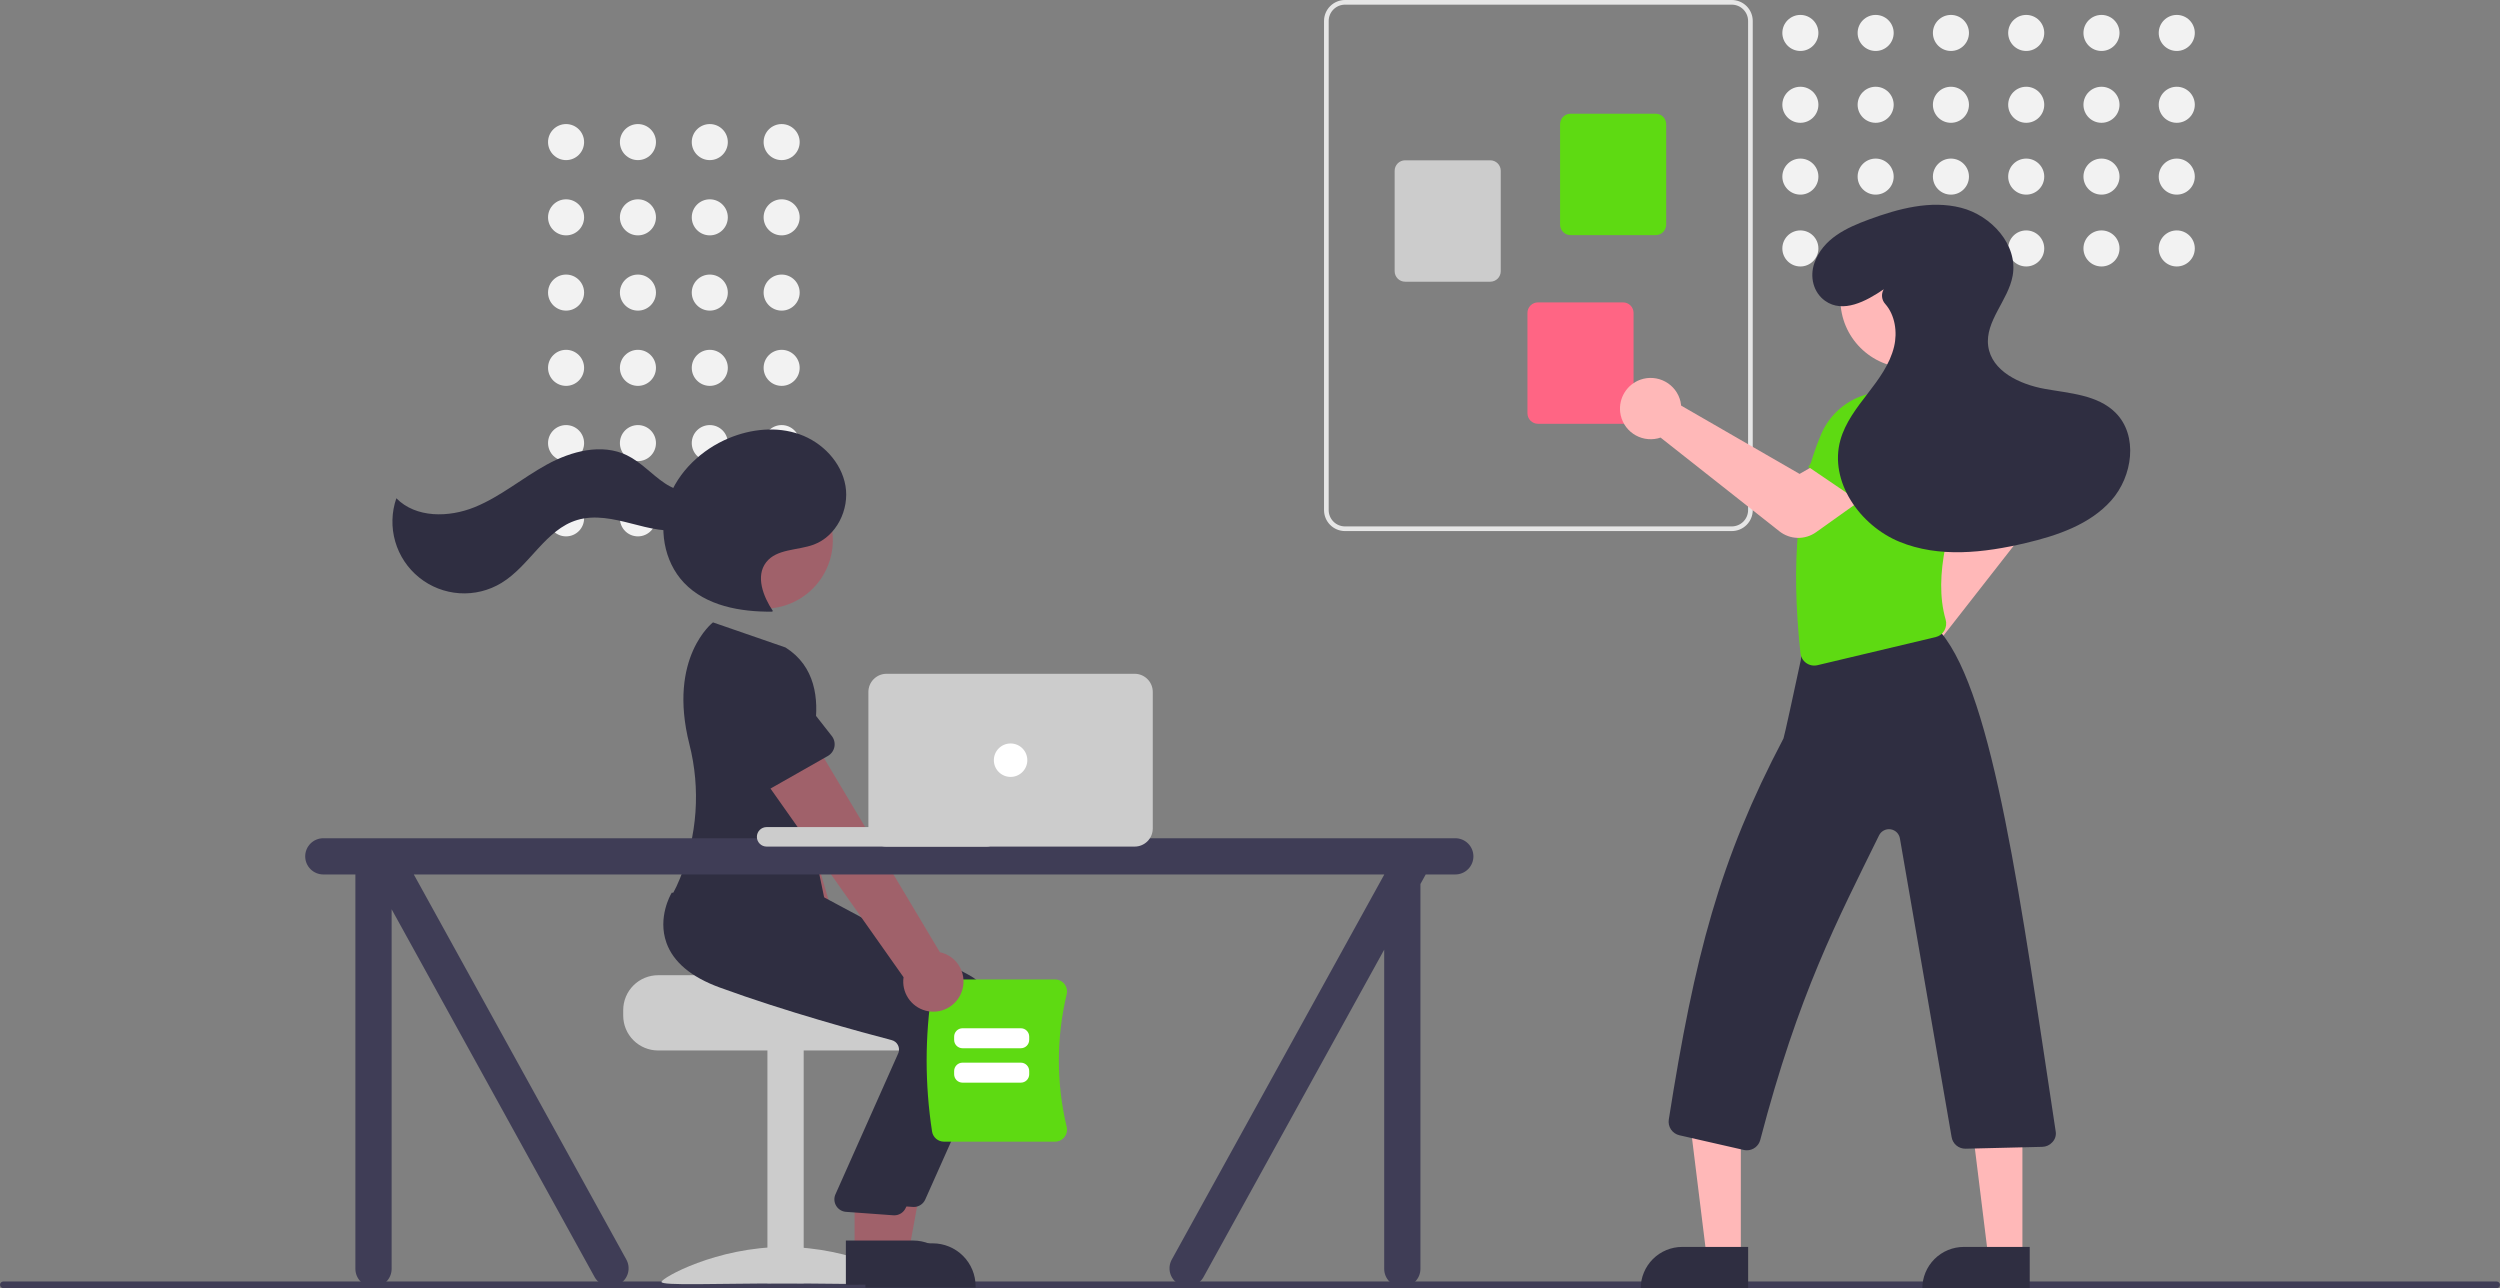 <svg width="423" height="218" viewBox="0 0 423 218" fill="none" xmlns="http://www.w3.org/2000/svg">
<rect x="0" y="0" width="423" height="218" fill="#808080" stroke="none"/>
<g clip-path="url(#clip0_1319_3604)">
<path d="M422.438 217.951H0.562C0.413 217.951 0.271 217.892 0.166 217.786C0.061 217.681 0.002 217.539 0.002 217.39C0.002 217.241 0.061 217.099 0.166 216.993C0.271 216.888 0.413 216.829 0.562 216.828H422.438C422.587 216.829 422.729 216.888 422.834 216.993C422.939 217.099 422.998 217.241 422.998 217.39C422.998 217.539 422.939 217.681 422.834 217.786C422.729 217.892 422.587 217.951 422.438 217.951Z" fill="#3F3D56"/>
<path d="M132.255 27.091C133.939 27.091 135.305 25.726 135.305 24.041C135.305 22.357 133.939 20.992 132.255 20.992C130.57 20.992 129.204 22.357 129.204 24.041C129.204 25.726 130.57 27.091 132.255 27.091Z" fill="#F2F2F2"/>
<path d="M120.096 27.091C121.781 27.091 123.147 25.726 123.147 24.041C123.147 22.357 121.781 20.992 120.096 20.992C118.411 20.992 117.046 22.357 117.046 24.041C117.046 25.726 118.411 27.091 120.096 27.091Z" fill="#F2F2F2"/>
<path d="M107.938 27.091C109.623 27.091 110.989 25.726 110.989 24.041C110.989 22.357 109.623 20.992 107.938 20.992C106.253 20.992 104.887 22.357 104.887 24.041C104.887 25.726 106.253 27.091 107.938 27.091Z" fill="#F2F2F2"/>
<path d="M95.779 27.091C97.464 27.091 98.83 25.726 98.83 24.041C98.83 22.357 97.464 20.992 95.779 20.992C94.095 20.992 92.729 22.357 92.729 24.041C92.729 25.726 94.095 27.091 95.779 27.091Z" fill="#F2F2F2"/>
<path d="M132.255 39.824C133.939 39.824 135.305 38.459 135.305 36.774C135.305 35.09 133.939 33.724 132.255 33.724C130.57 33.724 129.204 35.09 129.204 36.774C129.204 38.459 130.57 39.824 132.255 39.824Z" fill="#F2F2F2"/>
<path d="M120.096 39.824C121.781 39.824 123.147 38.459 123.147 36.774C123.147 35.09 121.781 33.724 120.096 33.724C118.411 33.724 117.046 35.09 117.046 36.774C117.046 38.459 118.411 39.824 120.096 39.824Z" fill="#F2F2F2"/>
<path d="M107.938 39.824C109.623 39.824 110.989 38.459 110.989 36.774C110.989 35.09 109.623 33.724 107.938 33.724C106.253 33.724 104.887 35.09 104.887 36.774C104.887 38.459 106.253 39.824 107.938 39.824Z" fill="#F2F2F2"/>
<path d="M95.779 39.824C97.464 39.824 98.83 38.459 98.83 36.774C98.83 35.09 97.464 33.724 95.779 33.724C94.095 33.724 92.729 35.09 92.729 36.774C92.729 38.459 94.095 39.824 95.779 39.824Z" fill="#F2F2F2"/>
<path d="M132.255 52.557C133.939 52.557 135.305 51.191 135.305 49.507C135.305 47.823 133.939 46.457 132.255 46.457C130.57 46.457 129.204 47.823 129.204 49.507C129.204 51.191 130.57 52.557 132.255 52.557Z" fill="#F2F2F2"/>
<path d="M120.096 52.557C121.781 52.557 123.147 51.191 123.147 49.507C123.147 47.823 121.781 46.457 120.096 46.457C118.411 46.457 117.046 47.823 117.046 49.507C117.046 51.191 118.411 52.557 120.096 52.557Z" fill="#F2F2F2"/>
<path d="M107.938 52.557C109.623 52.557 110.989 51.191 110.989 49.507C110.989 47.823 109.623 46.457 107.938 46.457C106.253 46.457 104.887 47.823 104.887 49.507C104.887 51.191 106.253 52.557 107.938 52.557Z" fill="#F2F2F2"/>
<path d="M95.779 52.557C97.464 52.557 98.83 51.191 98.83 49.507C98.83 47.823 97.464 46.457 95.779 46.457C94.095 46.457 92.729 47.823 92.729 49.507C92.729 51.191 94.095 52.557 95.779 52.557Z" fill="#F2F2F2"/>
<path d="M132.255 65.29C133.939 65.29 135.305 63.924 135.305 62.24C135.305 60.556 133.939 59.19 132.255 59.19C130.57 59.19 129.204 60.556 129.204 62.24C129.204 63.924 130.57 65.29 132.255 65.29Z" fill="#F2F2F2"/>
<path d="M120.096 65.29C121.781 65.29 123.147 63.924 123.147 62.24C123.147 60.556 121.781 59.19 120.096 59.19C118.411 59.19 117.046 60.556 117.046 62.24C117.046 63.924 118.411 65.29 120.096 65.29Z" fill="#F2F2F2"/>
<path d="M107.938 65.29C109.623 65.29 110.989 63.924 110.989 62.24C110.989 60.556 109.623 59.19 107.938 59.19C106.253 59.19 104.887 60.556 104.887 62.24C104.887 63.924 106.253 65.29 107.938 65.29Z" fill="#F2F2F2"/>
<path d="M95.779 65.29C97.464 65.29 98.83 63.924 98.83 62.24C98.83 60.556 97.464 59.19 95.779 59.19C94.095 59.19 92.729 60.556 92.729 62.24C92.729 63.924 94.095 65.29 95.779 65.29Z" fill="#F2F2F2"/>
<path d="M132.255 78.022C133.939 78.022 135.305 76.657 135.305 74.972C135.305 73.288 133.939 71.923 132.255 71.923C130.57 71.923 129.204 73.288 129.204 74.972C129.204 76.657 130.57 78.022 132.255 78.022Z" fill="#F2F2F2"/>
<path d="M120.096 78.022C121.781 78.022 123.147 76.657 123.147 74.972C123.147 73.288 121.781 71.923 120.096 71.923C118.411 71.923 117.046 73.288 117.046 74.972C117.046 76.657 118.411 78.022 120.096 78.022Z" fill="#F2F2F2"/>
<path d="M107.938 78.022C109.623 78.022 110.989 76.657 110.989 74.972C110.989 73.288 109.623 71.923 107.938 71.923C106.253 71.923 104.887 73.288 104.887 74.972C104.887 76.657 106.253 78.022 107.938 78.022Z" fill="#F2F2F2"/>
<path d="M95.779 78.022C97.464 78.022 98.83 76.657 98.83 74.972C98.83 73.288 97.464 71.923 95.779 71.923C94.095 71.923 92.729 73.288 92.729 74.972C92.729 76.657 94.095 78.022 95.779 78.022Z" fill="#F2F2F2"/>
<path d="M132.255 90.755C133.939 90.755 135.305 89.39 135.305 87.705C135.305 86.021 133.939 84.656 132.255 84.656C130.57 84.656 129.204 86.021 129.204 87.705C129.204 89.39 130.57 90.755 132.255 90.755Z" fill="#F2F2F2"/>
<path d="M120.096 90.755C121.781 90.755 123.147 89.39 123.147 87.705C123.147 86.021 121.781 84.656 120.096 84.656C118.411 84.656 117.046 86.021 117.046 87.705C117.046 89.39 118.411 90.755 120.096 90.755Z" fill="#F2F2F2"/>
<path d="M107.938 90.755C109.623 90.755 110.989 89.39 110.989 87.705C110.989 86.021 109.623 84.656 107.938 84.656C106.253 84.656 104.887 86.021 104.887 87.705C104.887 89.39 106.253 90.755 107.938 90.755Z" fill="#F2F2F2"/>
<path d="M95.779 90.755C97.464 90.755 98.83 89.39 98.83 87.705C98.83 86.021 97.464 84.656 95.779 84.656C94.095 84.656 92.729 86.021 92.729 87.705C92.729 89.39 94.095 90.755 95.779 90.755Z" fill="#F2F2F2"/>
<path d="M105.448 170.902V171.845C105.449 173.408 106.071 174.907 107.176 176.012C108.282 177.117 109.781 177.739 111.345 177.74H153.801C155.365 177.739 156.865 177.118 157.97 176.013C159.076 174.907 159.698 173.408 159.698 171.845V170.902C159.701 169.523 159.216 168.186 158.33 167.129C158.035 166.778 157.701 166.462 157.335 166.186C157.335 166.186 133.993 165.658 133.993 165.007H111.345C109.781 165.009 108.283 165.631 107.177 166.736C106.072 167.841 105.45 169.339 105.448 170.902Z" fill="#CCCCCC"/>
<path d="M135.981 177.506H129.848V217.119H135.981V177.506Z" fill="#CCCCCC"/>
<path d="M153.435 216.904C153.435 217.566 144.142 217.16 132.678 217.16C121.215 217.16 111.922 217.566 111.922 216.904C111.922 216.241 121.215 210.988 132.678 210.988C144.142 210.988 153.435 216.241 153.435 216.904Z" fill="#CCCCCC"/>
<path d="M145.004 170.102C145.446 169.508 145.753 168.824 145.903 168.099C146.053 167.374 146.042 166.625 145.871 165.904C145.699 165.183 145.372 164.509 144.912 163.929C144.452 163.348 143.87 162.876 143.208 162.544L130.21 118.269L120.312 123.115L136.201 165.112C135.718 166.262 135.673 167.549 136.076 168.729C136.478 169.909 137.3 170.901 138.385 171.516C139.47 172.131 140.743 172.327 141.963 172.066C143.183 171.805 144.265 171.107 145.004 170.102L145.004 170.102Z" fill="#A0616A"/>
<path d="M133.154 125.663L122.077 128.661C121.761 128.746 121.432 128.763 121.109 128.709C120.787 128.655 120.481 128.533 120.21 128.35C119.94 128.167 119.712 127.928 119.542 127.65C119.372 127.371 119.264 127.059 119.226 126.734L117.887 115.375C117.46 113.761 117.691 112.043 118.528 110.598C119.366 109.153 120.743 108.099 122.357 107.667C123.971 107.236 125.69 107.461 127.138 108.295C128.585 109.128 129.643 110.502 130.08 112.114L134.643 122.562C134.774 122.861 134.838 123.185 134.833 123.512C134.827 123.838 134.75 124.159 134.609 124.454C134.468 124.748 134.265 125.008 134.014 125.217C133.763 125.426 133.47 125.578 133.154 125.663H133.154Z" fill="#5EDA12"/>
<path d="M147.899 212.26L153.682 212.26L156.434 197.266H147.898L147.899 212.26Z" fill="#A0616A"/>
<path d="M146.424 210.373L157.813 210.372H157.814C158.767 210.372 159.711 210.56 160.591 210.925C161.472 211.289 162.272 211.824 162.946 212.497C163.62 213.171 164.155 213.971 164.52 214.852C164.884 215.732 165.072 216.675 165.072 217.628V217.864L146.424 217.865L146.424 210.373Z" fill="#2F2E41"/>
<path d="M154.612 204.22C154.545 204.22 154.477 204.216 154.409 204.21L146.405 203.627C146.081 203.597 145.769 203.493 145.492 203.324C145.215 203.154 144.98 202.923 144.807 202.648C144.633 202.373 144.525 202.062 144.49 201.739C144.456 201.416 144.496 201.089 144.608 200.784L155.32 176.726C155.396 176.512 155.428 176.284 155.412 176.057C155.396 175.83 155.333 175.608 155.227 175.406C155.122 175.202 154.974 175.023 154.794 174.88C154.615 174.737 154.407 174.633 154.184 174.577C149.147 173.26 136.224 169.756 125.037 165.655C120.244 163.898 117.225 161.359 116.065 158.109C114.535 153.824 116.798 149.916 116.895 149.752L116.971 149.623L127.498 150.58L138.91 151.55L163.919 164.956C166.014 166.089 167.606 167.969 168.377 170.223C169.148 172.476 169.041 174.937 168.079 177.115L156.549 202.962C156.382 203.336 156.11 203.654 155.767 203.877C155.423 204.101 155.022 204.219 154.612 204.22Z" fill="#2F2E41"/>
<path d="M129.328 102.983C135.727 102.983 140.915 97.797 140.915 91.4C140.915 85.004 135.727 79.818 129.328 79.818C122.929 79.818 117.742 85.004 117.742 91.4C117.742 97.797 122.929 102.983 129.328 102.983Z" fill="#A0616A"/>
<path d="M144.597 211.789L150.38 211.788L153.132 196.794H144.596L144.597 211.789Z" fill="#A0616A"/>
<path d="M143.121 209.901L154.511 209.901H154.511C155.465 209.901 156.409 210.088 157.289 210.453C158.17 210.818 158.97 211.352 159.644 212.026C160.318 212.7 160.853 213.5 161.217 214.38C161.582 215.26 161.77 216.204 161.77 217.157V217.392L143.122 217.393L143.121 209.901Z" fill="#2F2E41"/>
<path d="M151.31 205.634C151.242 205.634 151.175 205.631 151.107 205.625L143.103 205.042C142.779 205.012 142.467 204.908 142.19 204.738C141.913 204.569 141.678 204.337 141.504 204.063C141.331 203.788 141.223 203.477 141.188 203.154C141.154 202.831 141.194 202.504 141.306 202.199L152.018 178.141C152.094 177.927 152.125 177.699 152.109 177.471C152.094 177.244 152.031 177.023 151.925 176.821C151.82 176.617 151.672 176.438 151.492 176.295C151.313 176.152 151.104 176.048 150.882 175.991C145.845 174.675 132.922 171.171 121.735 167.07C116.942 165.313 113.923 162.774 112.763 159.524C111.233 155.238 113.496 151.33 113.593 151.166L113.669 151.038L124.196 151.994L135.608 152.965L160.617 166.371C162.712 167.504 164.304 169.384 165.075 171.637C165.846 173.891 165.739 176.352 164.777 178.53L153.247 204.377C153.08 204.751 152.808 205.069 152.465 205.292C152.121 205.515 151.72 205.634 151.31 205.634Z" fill="#2F2E41"/>
<path d="M132.902 109.551L120.636 105.307C120.636 105.307 112.937 111.22 116.636 125.891C118.567 133.461 118.004 141.452 115.032 148.678C114.674 149.572 114.261 150.443 113.796 151.286C113.796 151.286 127.477 167.792 140.214 155.53L135.261 131.715C135.261 131.715 143.044 115.917 132.902 109.551Z" fill="#2F2E41"/>
<path d="M130.767 103.377C129.118 100.91 127.816 97.488 129.632 95.14C131.424 92.823 134.959 93.164 137.704 92.139C141.527 90.711 143.744 86.221 143.053 82.2C142.361 78.179 139.132 74.846 135.286 73.482C131.439 72.118 127.102 72.562 123.335 74.132C118.698 76.066 114.721 79.806 113.053 84.543C111.385 89.281 112.276 94.969 115.736 98.61C119.446 102.514 125.268 103.555 130.654 103.491" fill="#2F2E41"/>
<path d="M119.989 82.329C117.911 84.02 114.741 83.269 112.51 81.785C110.28 80.301 108.47 78.188 106.056 77.024C101.802 74.972 96.657 76.336 92.516 78.609C88.376 80.881 84.705 84.02 80.331 85.803C75.957 87.586 70.375 87.674 67.063 84.307C66.248 86.668 66.181 89.223 66.872 91.623C67.563 94.022 68.978 96.151 70.924 97.717C72.869 99.284 75.251 100.212 77.744 100.375C80.237 100.539 82.719 99.929 84.853 98.63C89.645 95.712 92.293 89.593 97.668 87.982C100.643 87.091 103.837 87.809 106.843 88.586C109.849 89.364 112.984 90.204 116.018 89.542C119.052 88.88 121.89 86.154 121.504 83.074L119.989 82.329Z" fill="#2F2E41"/>
<path d="M157.707 191.466C156.48 183.5 156.48 175.393 157.707 167.427C157.784 166.953 158.028 166.522 158.394 166.21C158.76 165.899 159.225 165.728 159.705 165.727H178.515C178.82 165.726 179.121 165.794 179.395 165.927C179.669 166.06 179.91 166.254 180.098 166.494C180.29 166.737 180.424 167.02 180.49 167.323C180.556 167.626 180.552 167.94 180.479 168.241C178.719 175.608 178.719 183.286 180.479 190.653C180.552 190.954 180.556 191.268 180.49 191.57C180.424 191.873 180.29 192.157 180.098 192.4C179.91 192.64 179.669 192.833 179.395 192.966C179.121 193.099 178.82 193.168 178.515 193.167H159.705C159.225 193.166 158.76 192.994 158.394 192.683C158.028 192.372 157.784 191.94 157.707 191.466Z" fill="#5EDA12"/>
<path d="M172.727 177.364H162.856C162.481 177.363 162.121 177.214 161.856 176.949C161.591 176.684 161.441 176.324 161.441 175.949V175.396C161.441 175.021 161.591 174.662 161.856 174.396C162.121 174.131 162.481 173.982 162.856 173.982H172.727C173.102 173.982 173.462 174.131 173.727 174.396C173.992 174.662 174.142 175.021 174.142 175.396V175.949C174.142 176.324 173.992 176.684 173.727 176.949C173.462 177.214 173.102 177.363 172.727 177.364Z" fill="white"/>
<path d="M172.727 183.185H162.856C162.481 183.185 162.121 183.036 161.856 182.771C161.591 182.505 161.441 182.146 161.441 181.771V181.218C161.441 180.843 161.591 180.483 161.856 180.218C162.121 179.953 162.481 179.803 162.856 179.803H172.727C173.102 179.803 173.462 179.953 173.727 180.218C173.992 180.483 174.142 180.843 174.142 181.218V181.771C174.142 182.146 173.992 182.505 173.727 182.771C173.462 183.036 173.102 183.185 172.727 183.185Z" fill="white"/>
<path d="M162.653 167.98C162.933 167.295 163.06 166.556 163.023 165.816C162.987 165.076 162.789 164.354 162.443 163.699C162.097 163.044 161.612 162.473 161.022 162.025C160.431 161.578 159.749 161.266 159.025 161.111L135.374 121.486L127.001 128.65L152.882 165.347C152.702 166.581 152.98 167.838 153.665 168.88C154.35 169.923 155.393 170.677 156.598 171.002C157.802 171.327 159.084 171.198 160.2 170.641C161.316 170.084 162.189 169.138 162.653 167.98L162.653 167.98Z" fill="#A0616A"/>
<path d="M140.073 127.91L130.096 133.58C129.812 133.741 129.497 133.839 129.172 133.868C128.846 133.896 128.519 133.854 128.211 133.745C127.903 133.635 127.623 133.461 127.389 133.233C127.155 133.006 126.972 132.73 126.854 132.426L122.719 121.761C121.902 120.305 121.696 118.584 122.146 116.975C122.596 115.367 123.666 114.003 125.121 113.182C126.575 112.361 128.297 112.15 129.907 112.595C131.517 113.041 132.884 114.106 133.71 115.558L140.74 124.536C140.941 124.793 141.085 125.09 141.16 125.408C141.236 125.725 141.243 126.055 141.18 126.375C141.116 126.696 140.985 126.999 140.794 127.263C140.603 127.528 140.357 127.749 140.073 127.91Z" fill="#2F2E41"/>
<path d="M246.234 141.829H54.707C53.894 141.829 53.114 142.152 52.538 142.727C51.963 143.301 51.64 144.081 51.64 144.894C51.64 145.707 51.963 146.487 52.538 147.062C53.114 147.636 53.894 147.959 54.707 147.959H60.132V214.689C60.132 215.501 60.455 216.281 61.03 216.856C61.605 217.431 62.385 217.754 63.198 217.754C64.011 217.754 64.791 217.431 65.366 216.856C65.941 216.281 66.264 215.501 66.264 214.689V153.849L100.641 216.135C101.048 216.838 101.718 217.35 102.503 217.559C103.287 217.768 104.123 217.658 104.826 217.252C105.53 216.846 106.043 216.178 106.254 215.394C106.465 214.61 106.357 213.774 105.952 213.07L70.016 147.959H234.205V147.999L198.292 213.07C197.885 213.774 197.775 214.611 197.985 215.396C198.196 216.181 198.71 216.851 199.414 217.257C200.118 217.664 200.955 217.774 201.74 217.563C202.526 217.353 203.196 216.839 203.602 216.135L234.205 160.687V214.689C234.205 215.501 234.528 216.281 235.103 216.856C235.678 217.431 236.458 217.754 237.271 217.754C238.084 217.754 238.864 217.431 239.439 216.856C240.014 216.281 240.337 215.501 240.337 214.689V149.576L241.23 147.959H246.234C247.047 147.959 247.827 147.636 248.402 147.062C248.977 146.487 249.301 145.707 249.301 144.894C249.301 144.081 248.977 143.301 248.402 142.727C247.827 142.152 247.047 141.829 246.234 141.829Z" fill="#3F3D56"/>
<path d="M166.981 139.942H129.714C128.802 139.942 128.063 140.681 128.063 141.593C128.063 142.505 128.802 143.243 129.714 143.243H166.981C167.893 143.243 168.633 142.505 168.633 141.593C168.633 140.681 167.893 139.942 166.981 139.942Z" fill="#CCCCCC"/>
<path d="M191.984 143.243H149.999C149.186 143.243 148.406 142.919 147.832 142.345C147.257 141.77 146.933 140.991 146.932 140.178V117.071C146.933 116.258 147.257 115.479 147.832 114.904C148.406 114.329 149.186 114.006 149.999 114.005H191.984C192.797 114.006 193.576 114.329 194.151 114.904C194.726 115.479 195.049 116.258 195.05 117.071V140.178C195.049 140.991 194.726 141.77 194.151 142.345C193.576 142.919 192.797 143.243 191.984 143.243Z" fill="#CCCCCC"/>
<path d="M170.991 131.454C172.554 131.454 173.822 130.187 173.822 128.624C173.822 127.062 172.554 125.795 170.991 125.795C169.428 125.795 168.161 127.062 168.161 128.624C168.161 130.187 169.428 131.454 170.991 131.454Z" fill="white"/>
<path d="M224.025 86.31V3.547C224.026 2.607 224.4 1.705 225.065 1.04C225.731 0.375 226.632 0.001 227.573 0H293.017C293.958 0.001 294.86 0.375 295.525 1.04C296.19 1.705 296.564 2.607 296.565 3.547V86.31C296.564 87.25 296.19 88.152 295.525 88.817C294.86 89.482 293.958 89.856 293.017 89.857H227.573C226.632 89.856 225.731 89.482 225.065 88.817C224.4 88.152 224.026 87.25 224.025 86.31ZM227.573 0.788C226.841 0.789 226.14 1.08 225.623 1.597C225.105 2.114 224.814 2.816 224.813 3.547V86.31C224.814 87.041 225.105 87.743 225.623 88.26C226.14 88.777 226.841 89.068 227.573 89.069H293.017C293.749 89.068 294.45 88.777 294.968 88.26C295.485 87.743 295.776 87.041 295.777 86.31V3.547C295.776 2.816 295.485 2.114 294.968 1.597C294.45 1.08 293.749 0.789 293.017 0.788H227.573Z" fill="#E6E6E6"/>
<path d="M263.965 38.009V21.015C263.966 20.544 264.153 20.094 264.485 19.761C264.818 19.429 265.269 19.242 265.739 19.241H280.145C280.615 19.242 281.066 19.429 281.399 19.761C281.731 20.094 281.918 20.544 281.919 21.015V38.009C281.918 38.479 281.731 38.93 281.399 39.262C281.066 39.594 280.615 39.782 280.145 39.782H265.739C265.269 39.782 264.818 39.594 264.485 39.262C264.153 38.93 263.966 38.479 263.965 38.009Z" fill="#5EDA12"/>
<path d="M235.974 45.891V28.897C235.974 28.427 236.161 27.976 236.494 27.643C236.827 27.311 237.278 27.124 237.748 27.123H252.154C252.624 27.124 253.075 27.311 253.407 27.643C253.74 27.976 253.927 28.427 253.928 28.897V45.891C253.927 46.361 253.74 46.812 253.407 47.144C253.075 47.477 252.624 47.664 252.154 47.664H237.748C237.278 47.664 236.827 47.477 236.494 47.144C236.161 46.812 235.974 46.361 235.974 45.891Z" fill="#CCCCCC"/>
<path d="M258.446 69.931V52.938C258.446 52.467 258.633 52.017 258.966 51.684C259.298 51.352 259.749 51.165 260.22 51.164H274.625C275.096 51.165 275.547 51.352 275.879 51.684C276.212 52.017 276.399 52.467 276.399 52.938V69.931C276.399 70.402 276.212 70.853 275.879 71.185C275.547 71.517 275.096 71.704 274.625 71.705H260.22C259.749 71.704 259.298 71.517 258.966 71.185C258.633 70.853 258.446 70.402 258.446 69.931Z" fill="#FF6584"/>
<path d="M368.309 8.624C369.994 8.624 371.36 7.259 371.36 5.574C371.36 3.89 369.994 2.525 368.309 2.525C366.624 2.525 365.258 3.89 365.258 5.574C365.258 7.259 366.624 8.624 368.309 8.624Z" fill="#F2F2F2"/>
<path d="M368.309 20.778C369.994 20.778 371.36 19.413 371.36 17.729C371.36 16.044 369.994 14.679 368.309 14.679C366.624 14.679 365.258 16.044 365.258 17.729C365.258 19.413 366.624 20.778 368.309 20.778Z" fill="#F2F2F2"/>
<path d="M368.309 32.932C369.994 32.932 371.36 31.567 371.36 29.883C371.36 28.198 369.994 26.833 368.309 26.833C366.624 26.833 365.258 28.198 365.258 29.883C365.258 31.567 366.624 32.932 368.309 32.932Z" fill="#F2F2F2"/>
<path d="M368.309 45.087C369.994 45.087 371.36 43.721 371.36 42.037C371.36 40.353 369.994 38.987 368.309 38.987C366.624 38.987 365.258 40.353 365.258 42.037C365.258 43.721 366.624 45.087 368.309 45.087Z" fill="#F2F2F2"/>
<path d="M355.572 8.624C357.257 8.624 358.623 7.259 358.623 5.574C358.623 3.89 357.257 2.525 355.572 2.525C353.887 2.525 352.521 3.89 352.521 5.574C352.521 7.259 353.887 8.624 355.572 8.624Z" fill="#F2F2F2"/>
<path d="M355.572 20.778C357.257 20.778 358.623 19.413 358.623 17.729C358.623 16.044 357.257 14.679 355.572 14.679C353.887 14.679 352.521 16.044 352.521 17.729C352.521 19.413 353.887 20.778 355.572 20.778Z" fill="#F2F2F2"/>
<path d="M355.572 32.932C357.257 32.932 358.623 31.567 358.623 29.883C358.623 28.198 357.257 26.833 355.572 26.833C353.887 26.833 352.521 28.198 352.521 29.883C352.521 31.567 353.887 32.932 355.572 32.932Z" fill="#F2F2F2"/>
<path d="M355.572 45.087C357.257 45.087 358.623 43.721 358.623 42.037C358.623 40.353 357.257 38.987 355.572 38.987C353.887 38.987 352.521 40.353 352.521 42.037C352.521 43.721 353.887 45.087 355.572 45.087Z" fill="#F2F2F2"/>
<path d="M342.835 8.624C344.52 8.624 345.886 7.259 345.886 5.574C345.886 3.89 344.52 2.525 342.835 2.525C341.15 2.525 339.784 3.89 339.784 5.574C339.784 7.259 341.15 8.624 342.835 8.624Z" fill="#F2F2F2"/>
<path d="M342.835 20.778C344.52 20.778 345.886 19.413 345.886 17.729C345.886 16.044 344.52 14.679 342.835 14.679C341.15 14.679 339.784 16.044 339.784 17.729C339.784 19.413 341.15 20.778 342.835 20.778Z" fill="#F2F2F2"/>
<path d="M342.835 32.932C344.52 32.932 345.886 31.567 345.886 29.883C345.886 28.198 344.52 26.833 342.835 26.833C341.15 26.833 339.784 28.198 339.784 29.883C339.784 31.567 341.15 32.932 342.835 32.932Z" fill="#F2F2F2"/>
<path d="M342.835 45.087C344.52 45.087 345.886 43.721 345.886 42.037C345.886 40.353 344.52 38.987 342.835 38.987C341.15 38.987 339.784 40.353 339.784 42.037C339.784 43.721 341.15 45.087 342.835 45.087Z" fill="#F2F2F2"/>
<path d="M330.098 8.624C331.783 8.624 333.149 7.259 333.149 5.574C333.149 3.89 331.783 2.525 330.098 2.525C328.413 2.525 327.047 3.89 327.047 5.574C327.047 7.259 328.413 8.624 330.098 8.624Z" fill="#F2F2F2"/>
<path d="M330.098 20.778C331.783 20.778 333.149 19.413 333.149 17.729C333.149 16.044 331.783 14.679 330.098 14.679C328.413 14.679 327.047 16.044 327.047 17.729C327.047 19.413 328.413 20.778 330.098 20.778Z" fill="#F2F2F2"/>
<path d="M330.098 32.932C331.783 32.932 333.149 31.567 333.149 29.883C333.149 28.198 331.783 26.833 330.098 26.833C328.413 26.833 327.047 28.198 327.047 29.883C327.047 31.567 328.413 32.932 330.098 32.932Z" fill="#F2F2F2"/>
<path d="M330.098 45.087C331.783 45.087 333.149 43.721 333.149 42.037C333.149 40.353 331.783 38.987 330.098 38.987C328.413 38.987 327.047 40.353 327.047 42.037C327.047 43.721 328.413 45.087 330.098 45.087Z" fill="#F2F2F2"/>
<path d="M317.361 8.624C319.046 8.624 320.411 7.259 320.411 5.574C320.411 3.89 319.046 2.525 317.361 2.525C315.676 2.525 314.31 3.89 314.31 5.574C314.31 7.259 315.676 8.624 317.361 8.624Z" fill="#F2F2F2"/>
<path d="M317.361 20.778C319.046 20.778 320.411 19.413 320.411 17.729C320.411 16.044 319.046 14.679 317.361 14.679C315.676 14.679 314.31 16.044 314.31 17.729C314.31 19.413 315.676 20.778 317.361 20.778Z" fill="#F2F2F2"/>
<path d="M317.361 32.932C319.046 32.932 320.411 31.567 320.411 29.883C320.411 28.198 319.046 26.833 317.361 26.833C315.676 26.833 314.31 28.198 314.31 29.883C314.31 31.567 315.676 32.932 317.361 32.932Z" fill="#F2F2F2"/>
<path d="M317.361 45.087C319.046 45.087 320.411 43.721 320.411 42.037C320.411 40.353 319.046 38.987 317.361 38.987C315.676 38.987 314.31 40.353 314.31 42.037C314.31 43.721 315.676 45.087 317.361 45.087Z" fill="#F2F2F2"/>
<path d="M304.624 8.624C306.309 8.624 307.674 7.259 307.674 5.574C307.674 3.89 306.309 2.525 304.624 2.525C302.939 2.525 301.573 3.89 301.573 5.574C301.573 7.259 302.939 8.624 304.624 8.624Z" fill="#F2F2F2"/>
<path d="M304.624 20.778C306.309 20.778 307.674 19.413 307.674 17.729C307.674 16.044 306.309 14.679 304.624 14.679C302.939 14.679 301.573 16.044 301.573 17.729C301.573 19.413 302.939 20.778 304.624 20.778Z" fill="#F2F2F2"/>
<path d="M304.624 32.932C306.309 32.932 307.674 31.567 307.674 29.883C307.674 28.198 306.309 26.833 304.624 26.833C302.939 26.833 301.573 28.198 301.573 29.883C301.573 31.567 302.939 32.932 304.624 32.932Z" fill="#F2F2F2"/>
<path d="M304.624 45.087C306.309 45.087 307.674 43.721 307.674 42.037C307.674 40.353 306.309 38.987 304.624 38.987C302.939 38.987 301.573 40.353 301.573 42.037C301.573 43.721 302.939 45.087 304.624 45.087Z" fill="#F2F2F2"/>
<path d="M316.914 113.771C316.664 113.084 316.562 112.352 316.614 111.623C316.667 110.894 316.873 110.184 317.218 109.54C317.564 108.896 318.043 108.332 318.622 107.886C319.201 107.44 319.868 107.121 320.579 106.95C320.804 106.897 321.033 106.86 321.263 106.838L332.728 86.75L329.833 81.778L337.039 76.221L342.552 83.875C343.21 84.795 343.553 85.903 343.531 87.034C343.508 88.164 343.122 89.257 342.429 90.151L326.69 110.294C326.747 110.455 326.796 110.617 326.836 110.782C327.007 111.493 327.026 112.232 326.891 112.951C326.756 113.669 326.471 114.351 326.054 114.952C325.637 115.552 325.098 116.058 324.472 116.436C323.846 116.814 323.147 117.055 322.421 117.144C322.21 117.171 321.998 117.184 321.786 117.184C320.722 117.18 319.685 116.851 318.814 116.241C317.943 115.631 317.28 114.769 316.914 113.771Z" fill="#FFB8B8"/>
<path d="M294.547 212.632L288.763 212.631L286.012 190.331L294.548 190.331L294.547 212.632Z" fill="#FFB8B8"/>
<path d="M284.632 210.979H295.786V218H277.609C277.609 217.078 277.791 216.165 278.144 215.313C278.497 214.461 279.014 213.687 279.666 213.035C280.318 212.384 281.093 211.866 281.945 211.514C282.797 211.161 283.71 210.979 284.632 210.979Z" fill="#2F2E41"/>
<path d="M342.193 212.632L336.409 212.631L333.658 190.331L342.194 190.331L342.193 212.632Z" fill="#FFB8B8"/>
<path d="M332.278 210.979H343.432V218H325.255C325.255 217.078 325.437 216.165 325.79 215.313C326.143 214.461 326.66 213.687 327.312 213.035C327.964 212.384 328.739 211.866 329.591 211.514C330.443 211.161 331.356 210.979 332.278 210.979Z" fill="#2F2E41"/>
<path d="M338.643 77.306L325.658 82.239L322.488 73.436C322.067 72.267 322.073 70.987 322.505 69.822C322.937 68.657 323.767 67.682 324.848 67.07C325.942 66.45 327.221 66.242 328.455 66.483C329.689 66.724 330.796 67.398 331.576 68.383L338.643 77.306Z" fill="#5EDA12"/>
<path d="M295.046 194.57L284.156 192.087C283.577 191.954 283.07 191.607 282.736 191.115C282.402 190.624 282.267 190.024 282.358 189.437C286.727 161.751 290.931 145.537 301.765 124.947C301.917 124.563 303.608 116.771 304.712 111.608C304.7 111.039 304.894 110.485 305.26 110.05C305.626 109.614 306.138 109.326 306.7 109.239L327.006 106.115C327.312 106.009 327.636 105.96 327.96 105.971L328.163 106.01L328.16 106.21C328.158 106.416 327.952 106.447 327.875 106.459L327.605 106.501C327.913 106.644 328.196 106.836 328.442 107.07C337.339 117.767 341.966 152.832 347.842 191.57C347.874 191.885 347.836 192.203 347.73 192.5C347.623 192.798 347.451 193.068 347.227 193.291C347.014 193.523 346.757 193.709 346.47 193.839C346.183 193.969 345.873 194.039 345.558 194.045L332.584 194.361C332.014 194.374 331.459 194.18 331.022 193.814C330.585 193.448 330.296 192.935 330.209 192.372L321.47 141.89C321.41 141.495 321.226 141.131 320.944 140.848C320.662 140.566 320.297 140.381 319.903 140.32C319.508 140.259 319.105 140.326 318.751 140.51C318.397 140.694 318.111 140.987 317.935 141.345C310.885 155.697 304.311 168.109 297.836 192.873C297.707 193.375 297.415 193.82 297.006 194.138C296.597 194.456 296.093 194.629 295.575 194.63C295.397 194.63 295.219 194.61 295.046 194.57Z" fill="#2F2E41"/>
<path d="M305.616 112.185C305.343 111.991 305.114 111.742 304.945 111.454C304.775 111.165 304.669 110.844 304.634 110.511C302.97 94.992 304.129 82.846 308.174 73.381C308.887 71.749 309.96 70.299 311.314 69.141C312.668 67.982 314.266 67.146 315.99 66.694L326.486 66.165L326.54 66.191C328.909 67.35 330.84 69.242 332.048 71.586C333.257 73.929 333.677 76.6 333.248 79.201C329.872 88.097 327.045 97.358 329.201 104.83C329.291 105.142 329.318 105.47 329.279 105.792C329.239 106.115 329.135 106.427 328.973 106.708C328.815 106.981 328.603 107.218 328.351 107.405C328.098 107.592 327.809 107.726 327.503 107.797L307.511 112.551C307.187 112.628 306.851 112.635 306.524 112.572C306.198 112.509 305.888 112.377 305.616 112.185Z" fill="#5EDA12"/>
<path d="M301.098 89.913L280.967 74.037C280.807 74.093 280.643 74.141 280.478 74.181C279.768 74.347 279.03 74.362 278.313 74.224C277.597 74.087 276.917 73.8 276.318 73.383C275.716 72.966 275.209 72.424 274.833 71.795C274.457 71.166 274.219 70.464 274.136 69.736C274.001 68.572 274.263 67.397 274.881 66.4C275.498 65.404 276.434 64.645 277.537 64.248C278.225 64.001 278.958 63.902 279.687 63.958C280.416 64.014 281.125 64.224 281.767 64.573C282.41 64.921 282.971 65.402 283.415 65.983C283.859 66.564 284.175 67.232 284.342 67.944C284.394 68.169 284.43 68.398 284.45 68.629L304.491 80.186L309.478 77.316L315.002 84.546L307.259 90.063C306.353 90.704 305.264 91.035 304.154 91.008C303.044 90.981 301.973 90.597 301.098 89.913H301.098Z" fill="#FFB8B8"/>
<path d="M317.459 86.798L305.972 78.989L311.371 71.347C312.087 70.332 313.14 69.603 314.342 69.289C315.545 68.975 316.819 69.095 317.941 69.63C319.076 70.171 319.98 71.099 320.49 72.248C321 73.397 321.082 74.69 320.722 75.894L317.459 86.798Z" fill="#5EDA12"/>
<path d="M322.983 62.245C329.382 62.245 334.569 57.06 334.569 50.663C334.569 44.266 329.382 39.08 322.983 39.08C316.584 39.08 311.396 44.266 311.396 50.663C311.396 57.06 316.584 62.245 322.983 62.245Z" fill="#FFB8B8"/>
<path d="M318.735 48.938C315.757 50.975 311.847 53.07 308.805 50.9C306.808 49.475 306.179 46.837 306.989 44.522C308.445 40.358 312.447 38.526 316.273 37.12C321.247 35.294 326.663 33.841 331.798 35.149C336.934 36.457 341.472 41.427 340.545 46.643C339.799 50.837 335.842 54.327 336.403 58.55C336.969 62.8 341.75 65.037 345.971 65.797C350.192 66.556 354.915 66.8 357.949 69.831C361.819 73.698 360.852 80.609 357.211 84.691C353.57 88.773 348.075 90.623 342.75 91.881C335.696 93.548 328.065 94.424 321.365 91.658C314.665 88.892 309.451 81.446 311.392 74.464C312.212 71.515 314.143 69.022 316.01 66.596C317.876 64.169 319.766 61.632 320.478 58.655C321.072 56.174 320.632 53.294 318.987 51.433C318.687 51.107 318.499 50.695 318.449 50.255C318.398 49.816 318.488 49.372 318.706 48.987L318.735 48.938Z" fill="#2F2E41"/>
</g>
<defs>
<clipPath id="clip0_1319_3604">
<rect width="423" height="218" fill="white"/>
</clipPath>
</defs>
</svg>
